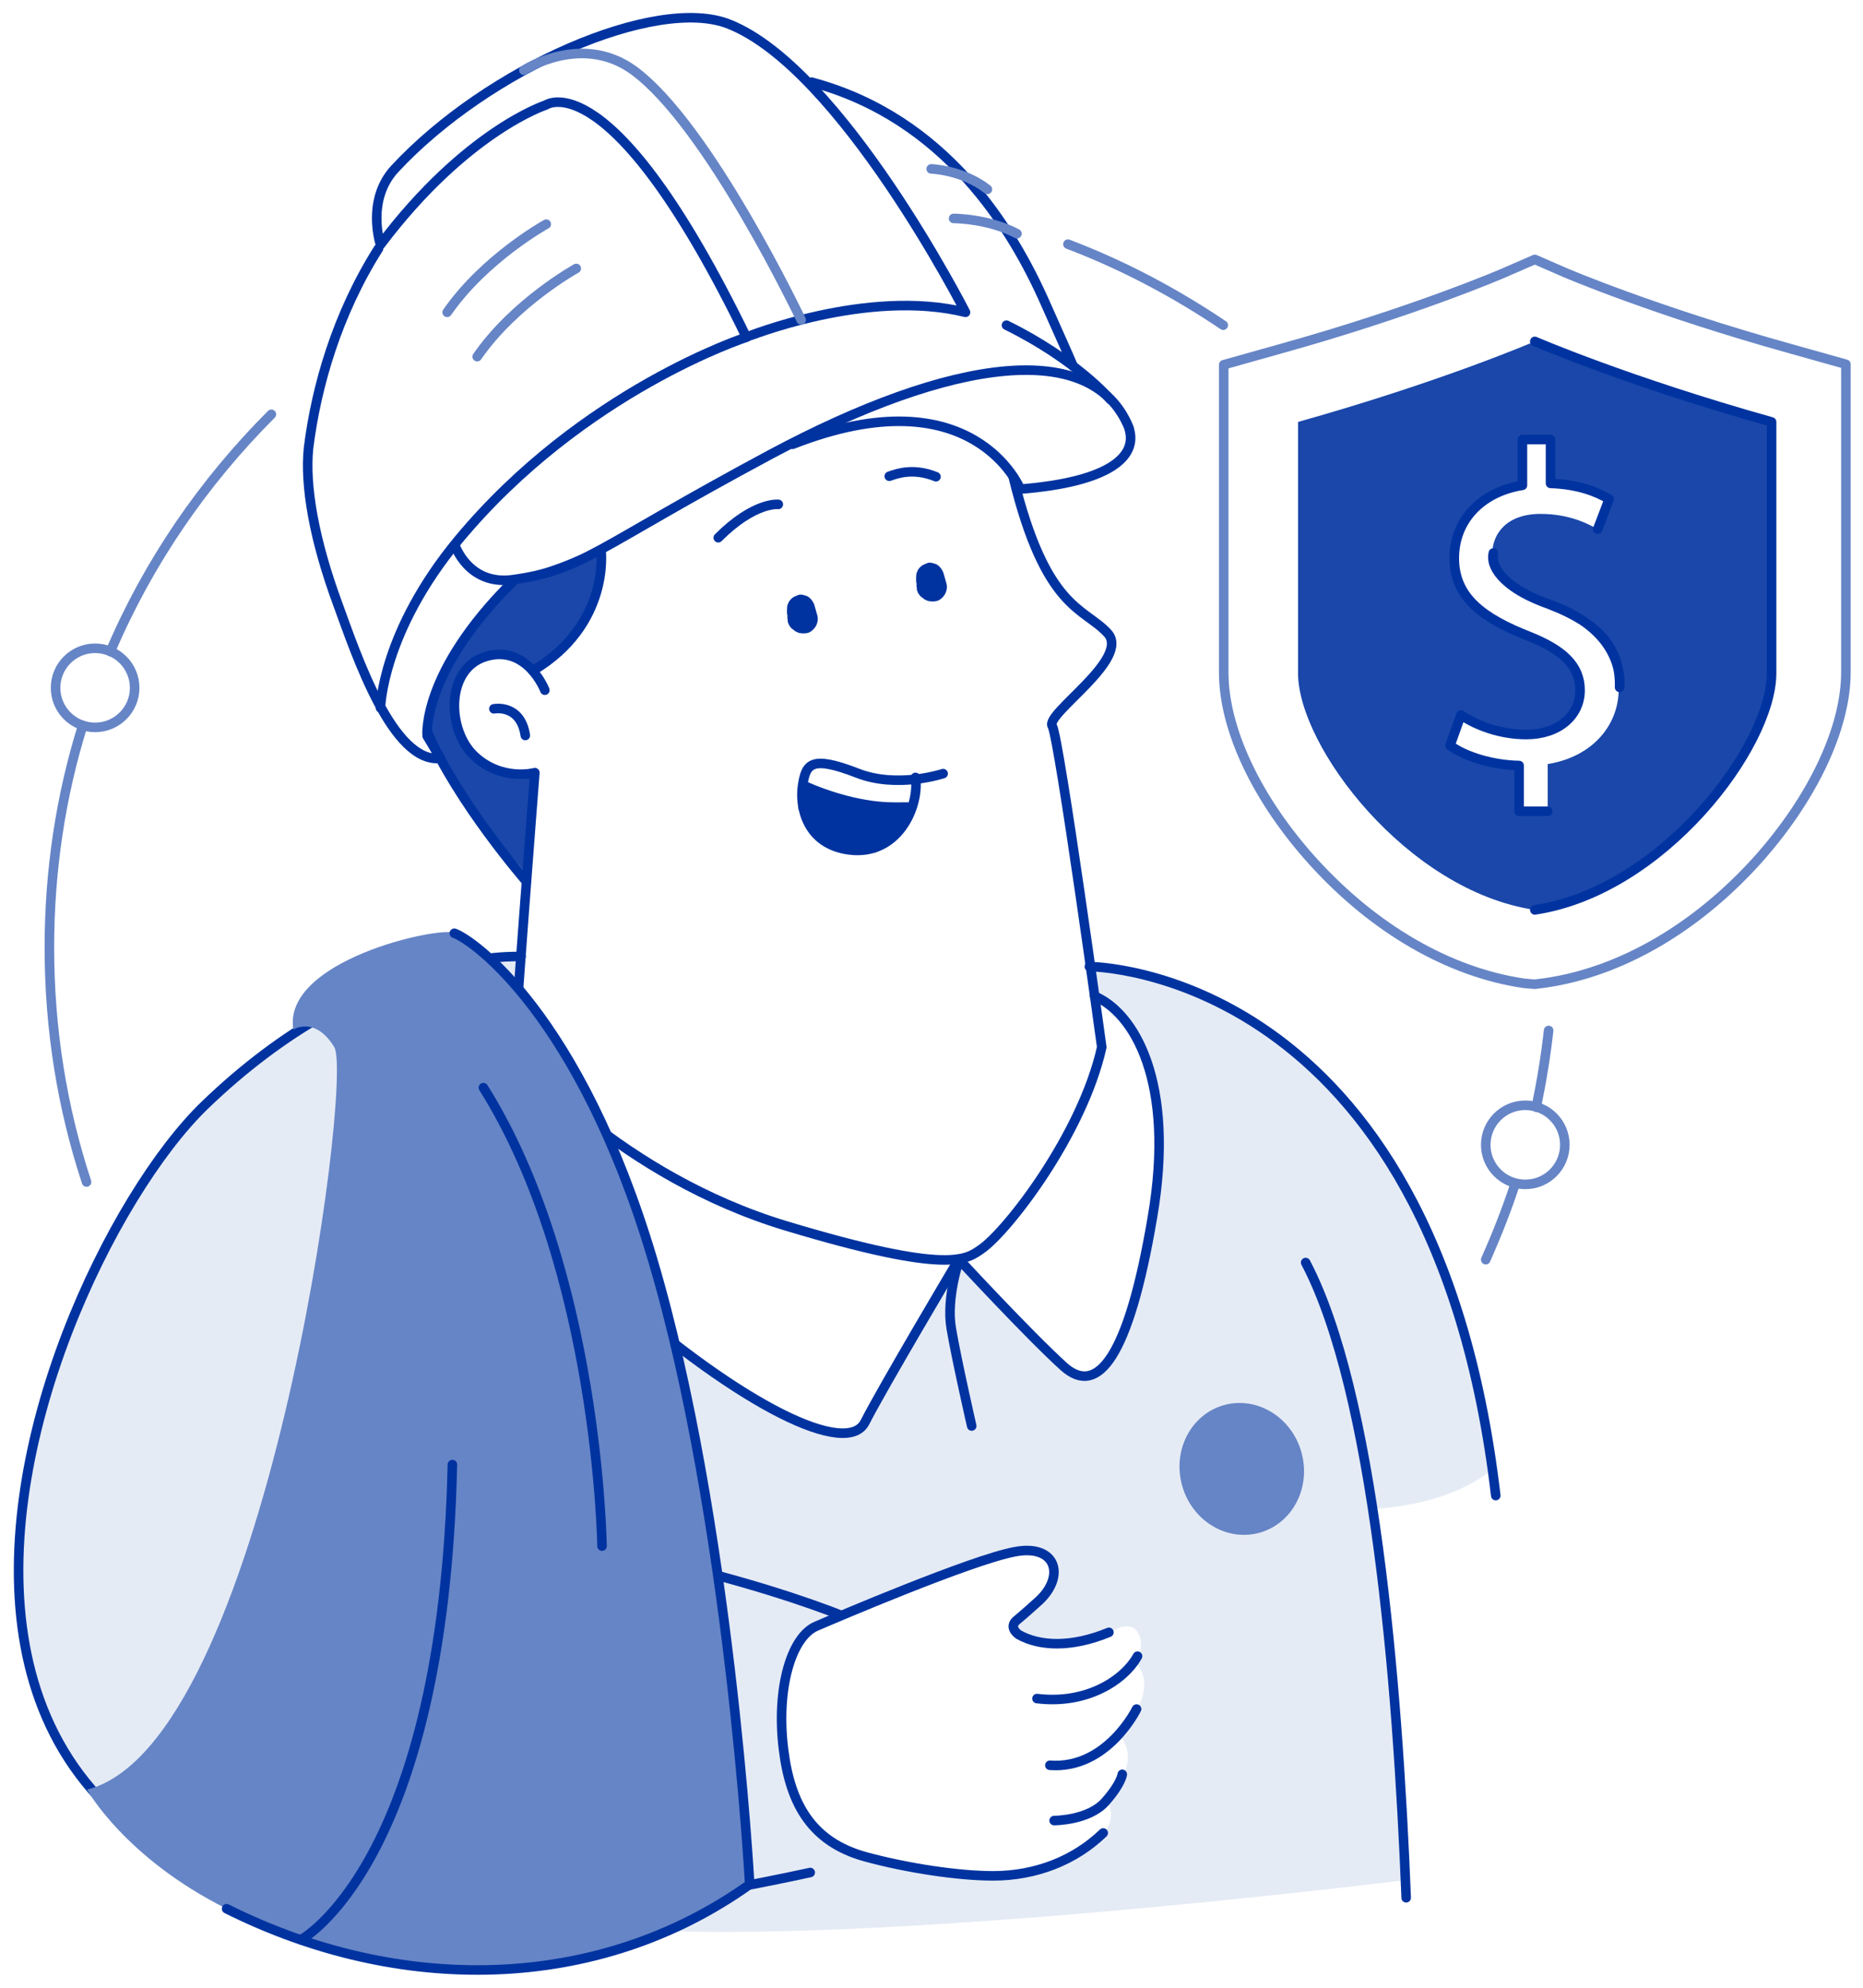 <svg width="105" height="112" viewBox="0 0 105 112" fill="none" xmlns="http://www.w3.org/2000/svg">
<path d="M68.943 18.323C66.231 16.497 63.304 14.94 60.19 13.758" stroke="#6685C6" stroke-width="0.538" stroke-miterlimit="10" stroke-linecap="round" stroke-linejoin="round"/>
<path d="M87.282 58.062C87.121 59.512 86.879 60.962 86.584 62.385" stroke="#6685C6" stroke-width="0.538" stroke-miterlimit="10" stroke-linecap="round" stroke-linejoin="round"/>
<path d="M85.403 66.681C84.92 68.158 84.356 69.581 83.738 70.977" stroke="#6685C6" stroke-width="0.538" stroke-miterlimit="10" stroke-linecap="round" stroke-linejoin="round"/>
<path d="M4.663 40.877C3.428 44.824 2.783 49.04 2.783 53.39C2.783 58.008 3.508 62.438 4.878 66.6" stroke="#6685C6" stroke-width="0.538" stroke-miterlimit="10" stroke-linecap="round" stroke-linejoin="round"/>
<path d="M15.295 23.344C11.482 27.157 8.368 31.668 6.22 36.715" stroke="#6685C6" stroke-width="0.538" stroke-miterlimit="10" stroke-linecap="round" stroke-linejoin="round"/>
<path d="M84.114 82.765C83.416 74.924 79.818 66.332 74.582 60.72C69.346 55.108 61.694 54.437 61.694 54.437L61.909 56.182C63.09 56.558 63.922 58.142 64.674 59.807C65.426 61.472 65.346 63.862 65.319 65.661C65.292 67.46 64.298 73.689 62.822 76.186C61.345 78.683 60.378 77.314 57.962 75.032C55.545 72.776 54.337 70.897 54.337 70.897L53.424 72.024C53.424 72.024 49.423 78.898 48.752 80.133C48.081 81.395 45.986 81.315 40.079 77.233C34.199 73.152 28.909 67.272 28.829 67.003C28.721 66.708 28.909 61.284 28.909 61.284L29.366 53.739L28.668 53.873C24.371 53.658 19.028 56.854 19.028 56.854C7.348 62.627 2.461 76.508 1.199 85.369C-0.036 94.23 4.878 100.835 4.878 100.835C4.878 100.835 20.585 106.957 33.474 108.514C46.389 110.045 79.201 105.937 79.201 105.937L77.348 85.02C82.127 84.752 84.114 82.765 84.114 82.765ZM63.869 96.673L63.01 97.667C63.01 97.667 64.084 98.66 63.251 100.11C62.419 101.56 62.419 101.56 62.419 101.56C62.419 101.56 62.983 102.339 62.204 103.305C60.593 104.863 58.391 105.722 56.002 105.722C54.041 105.722 51.168 105.292 48.806 104.648C45.771 103.816 44.563 101.668 44.187 98.607C43.758 95.197 44.617 92.243 46.04 91.652C47.033 91.223 54.766 87.947 57.21 87.463C59.546 87.007 60.083 88.806 58.606 90.202C58.284 90.498 57.586 91.115 57.317 91.33C56.914 91.679 57.29 92.028 57.451 92.135C58.606 92.78 60.378 92.887 62.526 92.001C62.526 92.001 63.251 91.491 63.788 91.679C64.325 91.867 64.567 93.022 63.922 93.666C63.922 93.612 65.238 94.579 63.869 96.673Z" fill="#E5EBF5"/>
<path fill-rule="evenodd" clip-rule="evenodd" d="M23.94 41.227C24.209 38.139 27.031 33.984 28.911 32.507C30.619 32.159 32.353 31.475 34.062 30.638C33.876 32.002 33.448 34.094 32.479 35.614C30.921 38.058 29.794 37.789 29.794 37.789C29.794 37.789 28.263 35.776 26.357 37.682C24.45 39.588 26.249 42.193 26.759 42.623C27.297 43.025 28.505 43.911 30.169 43.562L29.74 49.308C29.74 49.308 26.071 45.313 23.818 41.14L23.94 41.227ZM39.25 27.726C38.543 28.358 37.824 28.749 37.131 28.983C37.85 28.567 38.558 28.143 39.25 27.726Z" fill="#1A47A9"/>
<path d="M45.422 44.019C45.422 44.019 46.925 44.744 48.805 45.066C50.684 45.388 51.544 45.012 51.409 45.388C51.275 45.764 50.094 47.536 49.449 47.724C48.832 47.912 47.033 48.315 46.12 47.187C45.234 46.033 45.019 44.985 45.422 44.019Z" fill="#0033A0"/>
<path d="M51.651 32.876C51.705 33.064 51.758 33.252 51.812 33.44C52.134 33.117 52.483 32.768 52.806 32.446H52.779C52.832 32.473 52.913 32.5 52.967 32.527C52.967 32.527 52.94 32.527 52.94 32.5C52.993 32.553 53.047 32.58 53.101 32.634L53.074 32.607C53.128 32.661 53.155 32.715 53.208 32.768C53.208 32.768 53.181 32.742 53.181 32.715C53.208 32.768 53.235 32.849 53.262 32.903C53.262 32.876 53.262 32.876 53.235 32.849C53.235 32.929 53.262 32.983 53.262 33.064C53.262 33.037 53.262 33.037 53.262 33.01C53.262 33.09 53.235 33.144 53.235 33.225C53.235 33.198 53.235 33.198 53.235 33.198C53.208 33.252 53.181 33.332 53.155 33.386C53.155 33.386 53.155 33.359 53.181 33.359C53.128 33.413 53.101 33.466 53.047 33.52C53.047 33.52 53.047 33.52 53.074 33.493C53.155 33.413 53.208 33.332 53.235 33.225C53.289 33.117 53.316 33.037 53.316 32.903C53.316 32.795 53.289 32.688 53.235 32.58C53.208 32.473 53.155 32.392 53.074 32.312C53.02 32.258 52.967 32.231 52.913 32.178C52.779 32.097 52.645 32.07 52.51 32.07C52.43 32.07 52.376 32.097 52.295 32.097C52.161 32.124 52.054 32.205 51.946 32.312C51.919 32.339 51.893 32.392 51.866 32.419C51.839 32.446 51.812 32.473 51.785 32.527C51.758 32.58 51.731 32.661 51.705 32.715V32.742C51.705 32.768 51.678 32.849 51.678 32.849C51.678 32.876 51.678 32.929 51.651 32.956V32.983C51.651 33.037 51.678 33.144 51.678 33.198V33.225V33.252C51.705 33.305 51.731 33.386 51.758 33.44C51.758 33.44 51.758 33.466 51.785 33.466C51.812 33.52 51.866 33.601 51.919 33.627C51.946 33.654 52 33.681 52.027 33.708C52.054 33.735 52.081 33.762 52.134 33.789C52.188 33.816 52.269 33.842 52.322 33.869H52.349C52.483 33.896 52.645 33.896 52.779 33.869C52.913 33.842 53.02 33.762 53.128 33.654C53.316 33.466 53.423 33.144 53.343 32.876C53.289 32.688 53.235 32.5 53.181 32.312C53.155 32.205 53.101 32.124 53.047 32.043C52.993 31.963 52.913 31.882 52.832 31.829C52.752 31.775 52.645 31.748 52.537 31.721C52.43 31.694 52.322 31.694 52.215 31.748C52.161 31.775 52.081 31.802 52.027 31.829C51.893 31.909 51.812 31.99 51.731 32.124C51.705 32.178 51.678 32.258 51.651 32.312C51.624 32.58 51.624 32.715 51.651 32.876Z" fill="#0033A0"/>
<path d="M44.374 34.675C44.427 34.863 44.481 35.051 44.535 35.239C44.857 34.916 45.206 34.567 45.528 34.245H45.501C45.555 34.272 45.636 34.299 45.689 34.326C45.689 34.326 45.663 34.326 45.663 34.299C45.716 34.353 45.77 34.379 45.824 34.433L45.797 34.406C45.85 34.46 45.877 34.514 45.931 34.567C45.931 34.567 45.904 34.541 45.904 34.514C45.931 34.567 45.958 34.648 45.985 34.702C45.985 34.675 45.985 34.675 45.958 34.648C45.958 34.728 45.985 34.782 45.985 34.863C45.985 34.836 45.985 34.836 45.985 34.809C45.985 34.89 45.958 34.943 45.958 35.024C45.958 34.997 45.958 34.997 45.958 34.997C45.931 35.051 45.904 35.131 45.877 35.185C45.877 35.185 45.877 35.158 45.904 35.158C45.85 35.212 45.824 35.266 45.77 35.319C45.77 35.319 45.77 35.319 45.797 35.292C45.877 35.212 45.931 35.131 45.958 35.024C46.011 34.916 46.038 34.836 46.038 34.702C46.038 34.594 46.011 34.487 45.958 34.379C45.931 34.272 45.877 34.191 45.797 34.111C45.743 34.057 45.689 34.03 45.636 33.977C45.501 33.896 45.367 33.869 45.233 33.869C45.152 33.869 45.099 33.896 45.018 33.896C44.884 33.923 44.776 34.004 44.669 34.111C44.642 34.138 44.615 34.191 44.589 34.218C44.562 34.245 44.535 34.272 44.508 34.326C44.481 34.379 44.454 34.46 44.427 34.514V34.541C44.427 34.567 44.401 34.648 44.401 34.648C44.401 34.675 44.401 34.728 44.374 34.755V34.782C44.374 34.836 44.401 34.943 44.401 34.997V35.024V35.051C44.427 35.104 44.454 35.185 44.481 35.239C44.481 35.239 44.481 35.266 44.508 35.266C44.535 35.319 44.589 35.4 44.642 35.427C44.669 35.453 44.723 35.48 44.75 35.507C44.776 35.534 44.803 35.561 44.857 35.588C44.911 35.615 44.991 35.641 45.045 35.668H45.072C45.206 35.695 45.367 35.695 45.501 35.668C45.636 35.641 45.743 35.561 45.85 35.453C46.038 35.266 46.146 34.943 46.065 34.675C46.011 34.487 45.958 34.299 45.904 34.111C45.877 34.004 45.824 33.923 45.77 33.842C45.716 33.762 45.636 33.681 45.555 33.628C45.474 33.574 45.367 33.547 45.26 33.52C45.152 33.493 45.045 33.493 44.938 33.547C44.884 33.574 44.803 33.601 44.75 33.628C44.615 33.708 44.535 33.789 44.454 33.923C44.427 33.977 44.401 34.057 44.374 34.111C44.347 34.406 44.347 34.541 44.374 34.675Z" fill="#0033A0"/>
<path d="M61.398 54.464C61.398 54.464 80.811 54.464 84.302 84.268" stroke="#0033A0" stroke-width="0.538" stroke-miterlimit="10" stroke-linecap="round" stroke-linejoin="round"/>
<path d="M33.876 31.023C33.876 31.023 34.413 35.185 30.036 37.789" stroke="#0033A0" stroke-width="0.538" stroke-miterlimit="10" stroke-linecap="round" stroke-linejoin="round"/>
<path d="M30.708 38.89C30.708 38.89 29.715 36.313 27.405 36.984C25.096 37.655 25.177 41.146 26.734 42.596C28.291 44.046 30.144 43.535 30.144 43.535C30.144 43.535 28.963 58.679 29.017 59.109C29.097 59.512 35.031 66.278 44.294 69.07C53.558 71.863 54.471 70.95 55.303 70.386C56.753 69.393 60.996 63.942 62.096 59.002C62.096 59.002 59.707 41.602 59.304 40.904C58.901 40.206 63.761 37.118 62.419 35.668C61.076 34.218 58.928 34.352 57.102 26.861" stroke="#0033A0" stroke-width="0.538" stroke-miterlimit="10" stroke-linecap="round" stroke-linejoin="round"/>
<path d="M53.155 43.589C53.155 43.589 50.578 44.449 48.322 43.562C45.691 42.542 45.422 43.052 45.234 44.261C45.047 45.469 45.476 47.563 47.839 47.885C50.605 48.261 51.84 45.415 51.598 43.804" stroke="#0033A0" stroke-width="0.538" stroke-miterlimit="10" stroke-linecap="round" stroke-linejoin="round"/>
<path d="M45.261 45.496C45.261 45.496 48.429 44.878 49.261 47.778" stroke="#0033A0" stroke-width="0.538" stroke-miterlimit="10" stroke-linecap="round" stroke-linejoin="round"/>
<path d="M43.865 28.419C43.865 28.419 42.522 28.257 40.481 30.298" stroke="#0033A0" stroke-width="0.538" stroke-miterlimit="10" stroke-linecap="round" stroke-linejoin="round"/>
<path d="M50.121 26.834C50.578 26.673 51.49 26.351 52.752 26.861" stroke="#0033A0" stroke-width="0.538" stroke-miterlimit="10" stroke-linecap="round" stroke-linejoin="round"/>
<path d="M26.546 61.069C26.17 62.224 28.64 67.647 34.413 72.722C41.931 79.354 47.758 82.093 48.751 80.133C49.745 78.173 54.041 70.95 54.041 70.95C54.041 70.95 58.015 75.246 59.948 76.992C61.881 78.737 63.627 76.401 64.942 68.641C66.285 60.881 63.868 57.041 61.694 56.129" stroke="#0033A0" stroke-width="0.538" stroke-miterlimit="10" stroke-linecap="round" stroke-linejoin="round"/>
<path d="M39.703 84.053C39.703 84.053 32.99 84.51 27.298 84.053" stroke="#6685C6" stroke-width="0.538" stroke-miterlimit="10" stroke-linecap="round" stroke-linejoin="round"/>
<path d="M27.835 39.938C27.835 39.938 29.339 39.642 29.607 41.441" stroke="#0033A0" stroke-width="0.538" stroke-miterlimit="10" stroke-linecap="round" stroke-linejoin="round"/>
<path d="M79.253 106.93C78.77 94.74 77.427 78.442 73.588 71.138" stroke="#0033A0" stroke-width="0.538" stroke-miterlimit="10" stroke-linecap="round" stroke-linejoin="round"/>
<path d="M29.365 53.9C29.365 53.9 20.719 53.39 11.51 62.304C1.253 72.239 -16.549 119.04 45.664 105.507" stroke="#0033A0" stroke-width="0.538" stroke-miterlimit="10" stroke-linecap="round" stroke-linejoin="round"/>
<path d="M24.076 41.226C25.821 45.254 29.661 49.657 29.661 49.657" stroke="#0033A0" stroke-width="0.538" stroke-miterlimit="10" stroke-linecap="round" stroke-linejoin="round"/>
<path d="M54.068 70.95C54.068 70.95 53.316 73.125 53.612 74.843C53.907 76.589 54.766 80.348 54.766 80.348" stroke="#0033A0" stroke-width="0.538" stroke-miterlimit="10" stroke-linecap="round" stroke-linejoin="round"/>
<path d="M71.003 86.358C72.858 85.833 73.907 83.8 73.346 81.817C72.786 79.833 70.827 78.65 68.972 79.174C67.117 79.699 66.068 81.732 66.628 83.715C67.189 85.699 69.147 86.882 71.003 86.358Z" fill="#6685C6"/>
<path d="M64.112 93.317C63.387 94.632 61.292 96.055 58.446 95.706" stroke="#0033A0" stroke-width="0.538" stroke-miterlimit="10" stroke-linecap="round" stroke-linejoin="round"/>
<path d="M64.058 96.297C64.058 96.297 62.393 99.707 59.171 99.465" stroke="#0033A0" stroke-width="0.538" stroke-miterlimit="10" stroke-linecap="round" stroke-linejoin="round"/>
<path d="M62.178 103.278C60.567 104.836 58.365 105.695 55.975 105.695C54.015 105.695 51.142 105.265 48.779 104.621C45.745 103.788 44.537 101.64 44.161 98.579C43.731 95.169 44.59 92.216 46.014 91.625C47.007 91.195 54.74 87.893 57.183 87.436C59.519 86.98 60.056 88.779 58.58 90.175C58.257 90.471 57.559 91.088 57.291 91.303C56.888 91.652 57.264 92.001 57.425 92.108C58.58 92.753 60.352 92.86 62.5 91.974" stroke="#0033A0" stroke-width="0.538" stroke-miterlimit="10" stroke-linecap="round" stroke-linejoin="round"/>
<path d="M59.412 102.58C59.412 102.58 61.345 102.58 62.285 101.533C63.198 100.512 63.252 99.975 63.252 99.975" stroke="#0033A0" stroke-width="0.538" stroke-miterlimit="10" stroke-linecap="round" stroke-linejoin="round"/>
<path d="M47.248 90.954C47.248 90.954 32.4 84.939 16.182 86.255" stroke="#0033A0" stroke-width="0.538" stroke-miterlimit="10" stroke-linecap="round" stroke-linejoin="round"/>
<path d="M42.254 106.151C42.254 106.151 41.126 85.53 36.776 70.923C32.668 57.122 26.627 52.906 25.606 52.557C24.613 52.208 15.913 54.142 16.531 58.008C16.531 58.008 17.766 57.229 18.84 59.002C19.941 60.8 14.947 98.338 4.904 100.835C4.904 100.835 7.026 104.675 12.772 107.548C22.491 112.408 33.661 112.3 42.254 106.151Z" fill="#6685C6"/>
<path d="M12.771 107.548C22.491 112.408 33.661 112.3 42.254 106.178C42.254 106.178 41.126 85.557 36.776 70.95C32.668 57.149 26.627 52.933 25.606 52.584" stroke="#0033A0" stroke-width="0.538" stroke-miterlimit="10" stroke-linecap="round" stroke-linejoin="round"/>
<path d="M16.96 109.293C16.96 109.293 24.988 105.051 25.498 82.523" stroke="#0033A0" stroke-width="0.538" stroke-miterlimit="10" stroke-linecap="round" stroke-linejoin="round"/>
<path d="M33.93 87.114C33.93 87.114 33.715 71.568 27.244 61.284" stroke="#0033A0" stroke-width="0.538" stroke-miterlimit="10" stroke-linecap="round" stroke-linejoin="round"/>
<path d="M60.484 20.632C60.216 19.987 59.759 18.994 58.927 17.114C57.047 12.845 53.261 6.643 45.743 4.629" stroke="#0033A0" stroke-width="0.538" stroke-miterlimit="10" stroke-linecap="round" stroke-linejoin="round"/>
<path d="M21.336 14C19 17.678 17.819 21.787 17.389 25.25C17.174 27.345 17.684 30.379 19.054 34.084C20.101 36.957 22.142 43.026 24.827 42.73L24.075 41.468C24.075 41.468 23.726 37.897 28.908 32.769" stroke="#0033A0" stroke-width="0.538" stroke-miterlimit="10" stroke-linecap="round" stroke-linejoin="round"/>
<path d="M54.417 17.598C54.417 17.598 47.409 3.85 41.072 1.353C36.964 -0.258 27.512 3.85 22.249 9.516C20.611 11.288 21.444 13.785 21.444 13.785C26.277 7.368 30.761 5.918 30.761 5.918C30.761 5.918 34.44 3.313 42.065 18.994C42.092 18.994 48.858 16.228 54.417 17.598Z" stroke="#0033A0" stroke-width="0.538" stroke-miterlimit="10" stroke-linecap="round" stroke-linejoin="round"/>
<path d="M63.653 24.203C64.083 25.707 62.579 27.157 57.505 27.559C57.505 27.559 54.873 21.035 44.67 25.035" stroke="#0033A0" stroke-width="0.538" stroke-miterlimit="10" stroke-linecap="round" stroke-linejoin="round"/>
<path d="M25.632 30.701C25.632 30.701 26.384 33.01 28.908 32.661C32.908 32.097 33.419 30.969 43.434 25.599C53.745 20.095 61.585 19.101 63.626 24.096" stroke="#0033A0" stroke-width="0.538" stroke-miterlimit="10" stroke-linecap="round" stroke-linejoin="round"/>
<path d="M62.579 22.511C62.579 22.511 60.699 20.283 56.726 18.323" stroke="#0033A0" stroke-width="0.538" stroke-miterlimit="10" stroke-linecap="round" stroke-linejoin="round"/>
<path d="M30.788 12.63C30.788 12.63 27.324 14.537 25.203 17.598" stroke="#6685C6" stroke-width="0.538" stroke-miterlimit="10" stroke-linecap="round" stroke-linejoin="round"/>
<path d="M32.479 15.127C32.479 15.127 29.016 17.034 26.895 20.095" stroke="#6685C6" stroke-width="0.538" stroke-miterlimit="10" stroke-linecap="round" stroke-linejoin="round"/>
<path d="M52.482 9.516C52.482 9.516 54.255 9.569 55.651 10.67" stroke="#6685C6" stroke-width="0.538" stroke-miterlimit="10" stroke-linecap="round" stroke-linejoin="round"/>
<path d="M53.745 12.308C53.745 12.308 55.705 12.308 57.316 13.167" stroke="#6685C6" stroke-width="0.538" stroke-miterlimit="10" stroke-linecap="round" stroke-linejoin="round"/>
<path d="M45.154 18.027C45.154 18.027 39.944 7.045 35.702 3.957C32.775 1.836 29.526 3.957 29.526 3.957" stroke="#6685C6" stroke-width="0.538" stroke-miterlimit="10" stroke-linecap="round" stroke-linejoin="round"/>
<path d="M42.092 18.994C42.092 18.994 32.855 21.974 25.847 30.405C21.524 35.614 21.443 39.884 21.443 39.884" stroke="#0033A0" stroke-width="0.538" stroke-miterlimit="10" stroke-linecap="round" stroke-linejoin="round"/>
<path d="M86.503 19.236C86.503 19.236 81.294 21.491 73.158 23.774C73.158 23.774 73.158 33.789 73.158 37.924C73.158 42.059 79.307 50.195 86.503 51.269C93.699 50.195 99.848 42.059 99.848 37.924C99.848 33.789 99.848 23.774 99.848 23.774C91.712 21.491 86.503 19.236 86.503 19.236ZM87.228 43.053V45.711H85.617V43.133C84.14 43.106 82.61 42.65 81.724 42.005L82.341 40.287C83.254 40.904 84.597 41.388 86.02 41.388C87.846 41.388 89.054 40.341 89.054 38.891C89.054 37.494 88.06 36.608 86.181 35.856C83.576 34.836 81.965 33.655 81.965 31.453C81.965 29.332 83.469 27.721 85.805 27.345V24.767H87.389V27.237C88.92 27.291 89.967 27.694 90.692 28.123L90.047 29.815C89.51 29.52 88.463 28.956 86.825 28.956C84.865 28.956 84.113 30.137 84.113 31.158C84.113 32.473 85.053 33.145 87.282 34.057C89.913 35.132 91.229 36.447 91.229 38.73C91.282 40.743 89.859 42.623 87.228 43.053Z" fill="#1A47A9"/>
<path d="M85.886 55.404C81.67 54.786 77.455 52.343 74.018 48.557C70.849 45.066 68.97 41.092 68.97 37.897V20.552L72.031 19.692C79.764 17.544 84.785 15.369 84.838 15.342L86.503 14.617L88.168 15.342C88.222 15.369 93.243 17.517 100.976 19.665L104.037 20.525V37.87C104.037 41.039 102.157 45.013 98.989 48.53C95.552 52.316 91.336 54.759 87.121 55.377L86.503 55.457L85.886 55.404Z" stroke="#6685C6" stroke-width="0.538" stroke-miterlimit="10" stroke-linecap="round" stroke-linejoin="round"/>
<path d="M86.503 19.236C86.503 19.236 91.712 21.491 99.848 23.774C99.848 23.774 99.848 33.789 99.848 37.924C99.848 42.059 93.699 50.195 86.503 51.269" stroke="#0033A0" stroke-width="0.538" stroke-miterlimit="10" stroke-linecap="round" stroke-linejoin="round"/>
<path d="M87.335 34.057C85.026 33.242 83.952 32.097 84.167 31.158C84.167 31.158 83.684 32.769 87.335 34.057ZM87.335 34.057C90.262 35.185 91.336 36.662 91.282 38.73C91.282 38.73 91.739 35.612 87.335 34.057ZM87.228 45.711H85.617V43.133C84.14 43.106 82.61 42.65 81.724 42.005L82.341 40.287C83.254 40.904 84.597 41.388 86.02 41.388C87.819 41.388 89.054 40.341 89.054 38.891C89.054 37.494 88.06 36.608 86.181 35.856C83.576 34.836 81.965 33.655 81.965 31.453C81.965 29.332 83.469 27.721 85.805 27.345V24.767H87.389V27.237C88.92 27.291 89.967 27.694 90.692 28.123L90.047 29.815" stroke="#0033A0" stroke-width="0.538" stroke-miterlimit="10" stroke-linecap="round" stroke-linejoin="round"/>
<path d="M5.36 40.985C6.591 40.985 7.589 39.987 7.589 38.756C7.589 37.525 6.591 36.528 5.36 36.528C4.13 36.528 3.132 37.525 3.132 38.756C3.132 39.987 4.13 40.985 5.36 40.985Z" stroke="#6685C6" stroke-width="0.538" stroke-miterlimit="10" stroke-linecap="round" stroke-linejoin="round"/>
<path d="M85.967 66.734C87.198 66.734 88.195 65.737 88.195 64.506C88.195 63.275 87.198 62.277 85.967 62.277C84.736 62.277 83.738 63.275 83.738 64.506C83.738 65.737 84.736 66.734 85.967 66.734Z" stroke="#6685C6" stroke-width="0.538" stroke-miterlimit="10" stroke-linecap="round" stroke-linejoin="round"/>
</svg>
